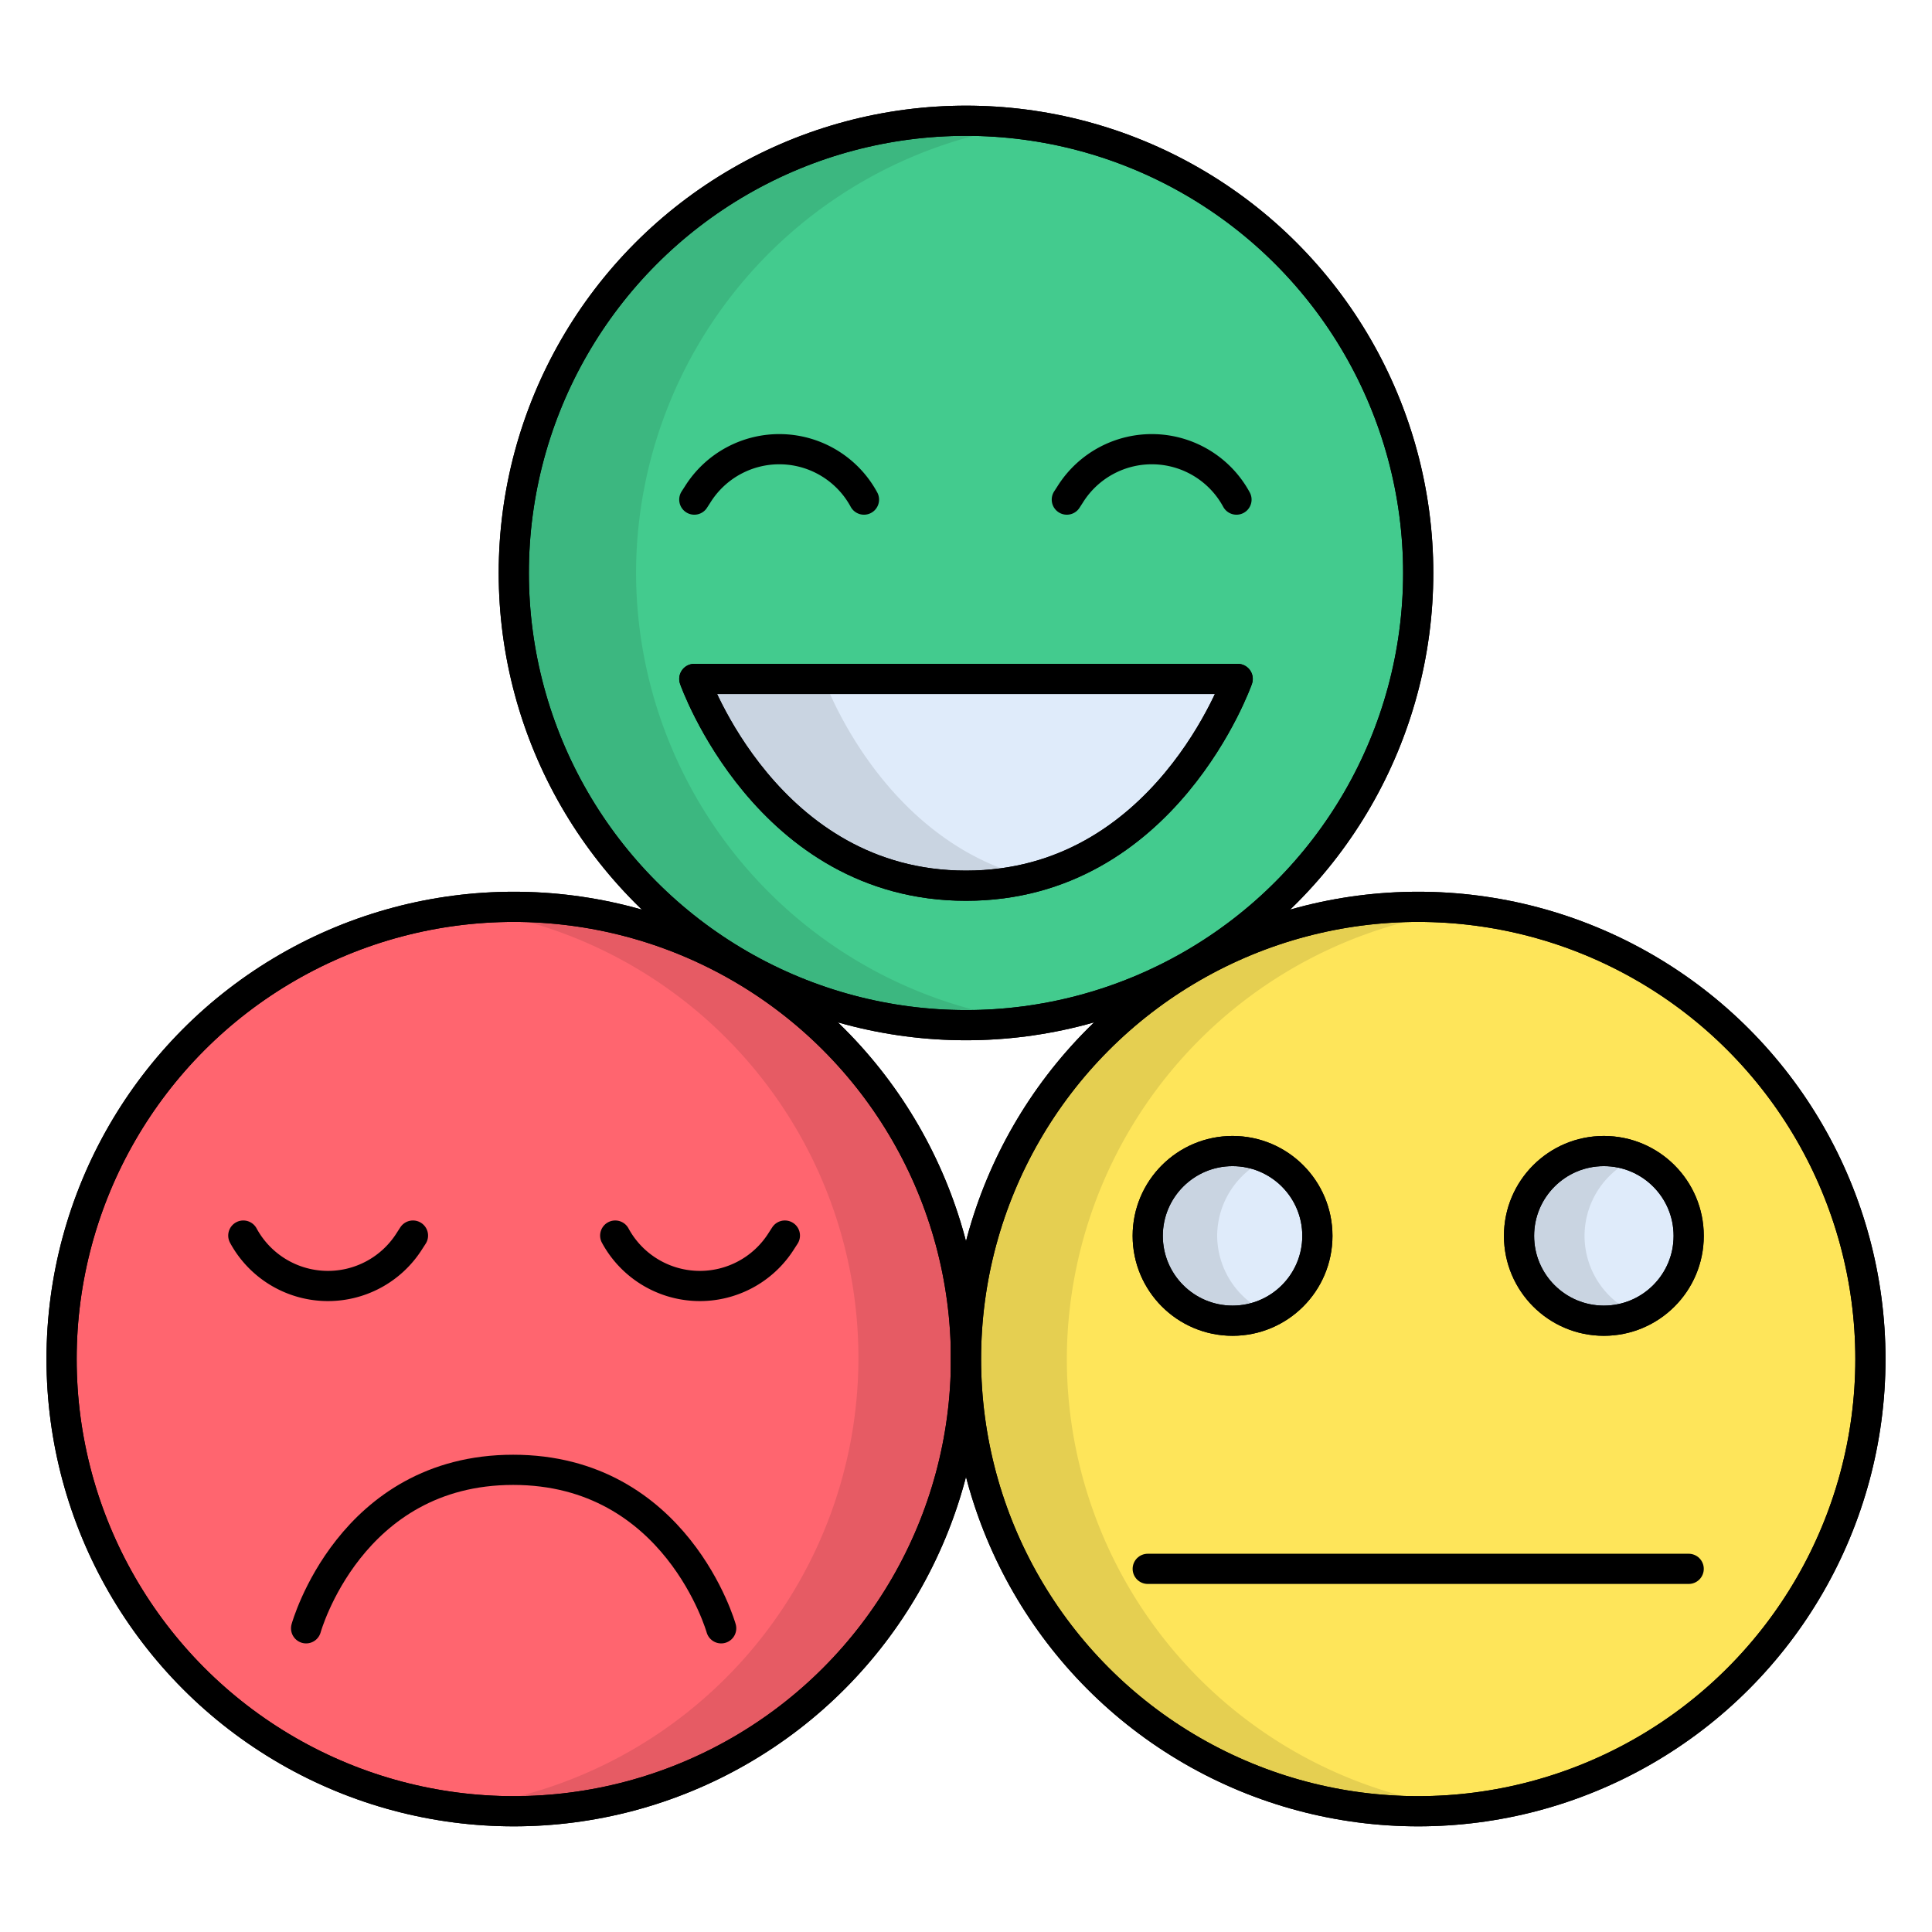 <?xml version="1.0" ?><svg data-name="Layer 42" id="Layer_42" viewBox="0 0 64 64" xmlns="http://www.w3.org/2000/svg"><defs><style>
      .cls-1 {
        fill: #43cb8e;
      }

      .cls-1, .cls-3, .cls-4, .cls-5, .cls-6 {
        stroke: #000;
        stroke-linecap: round;
        stroke-linejoin: round;
      }

      .cls-2 {
        opacity: 0.1;
      }

      .cls-3 {
        fill: none;
      }

      .cls-4 {
        fill: #dfebfa;
      }

      .cls-5 {
        fill: #ff656f;
      }

      .cls-6 {
        fill: #fee55a;
      }
    </style></defs><title/><circle class="cls-1" cx="32" cy="18.98" r="14.98"/><path class="cls-2" d="M21.07,19A15,15,0,0,1,34,4.15,15,15,0,1,0,34,33.8,15,15,0,0,1,21.07,19Z"/><circle class="cls-3" cx="32" cy="18.98" r="14.98"/><g><path class="cls-3" d="M23,16.55l0.11-.17a3.19,3.19,0,0,1,5.51.17h0"/><path class="cls-3" d="M35.34,16.55l0.11-.17a3.19,3.19,0,0,1,5.51.17h0"/></g><path class="cls-4" d="M23,22.49H41s-2.4,6.85-9,6.85S23,22.49,23,22.49Z"/><path class="cls-2" d="M27.29,22.49H23s2.4,6.85,9,6.85a8.65,8.65,0,0,0,2.13-.27C29.17,27.83,27.29,22.49,27.29,22.49Z"/><path class="cls-3" d="M23,22.49H41s-2.4,6.85-9,6.85S23,22.49,23,22.49Z"/><circle class="cls-5" cx="17.02" cy="45.02" r="14.98"/><path class="cls-2" d="M17,30a15.09,15.09,0,0,0-1.67.1,15,15,0,0,1,0,29.76A15,15,0,1,0,17,30Z"/><circle class="cls-3" cx="17.02" cy="45.02" r="14.98"/><g><path class="cls-3" d="M26,40.93l-0.11.17a3.19,3.19,0,0,1-5.51-.17h0"/><path class="cls-3" d="M13.68,40.93l-0.11.17a3.19,3.19,0,0,1-5.51-.17h0"/></g><circle class="cls-6" cx="46.98" cy="45.02" r="14.98"/><path class="cls-2" d="M35.34,45A15,15,0,0,1,48.65,30.15a15,15,0,1,0,0,29.76A15,15,0,0,1,35.34,45Z"/><circle class="cls-3" cx="46.98" cy="45.02" r="14.98"/><circle class="cls-4" cx="40.83" cy="40.94" r="2.81"/><path class="cls-2" d="M40.32,40.94A2.81,2.81,0,0,1,42,38.38a2.81,2.81,0,1,0,0,5.11A2.81,2.81,0,0,1,40.32,40.94Z"/><circle class="cls-3" cx="40.83" cy="40.94" r="2.81"/><circle class="cls-4" cx="53.13" cy="40.94" r="2.81"/><path class="cls-2" d="M52.49,40.94a2.81,2.81,0,0,1,1.73-2.59,2.81,2.81,0,1,0,0,5.18A2.81,2.81,0,0,1,52.49,40.94Z"/><circle class="cls-3" cx="53.13" cy="40.94" r="2.81"/><line class="cls-3" x1="38.02" x2="55.94" y1="51.97" y2="51.97"/><path class="cls-3" d="M23.89,53.94S22.41,48.69,17,48.69s-6.86,5.25-6.86,5.25"/></svg>